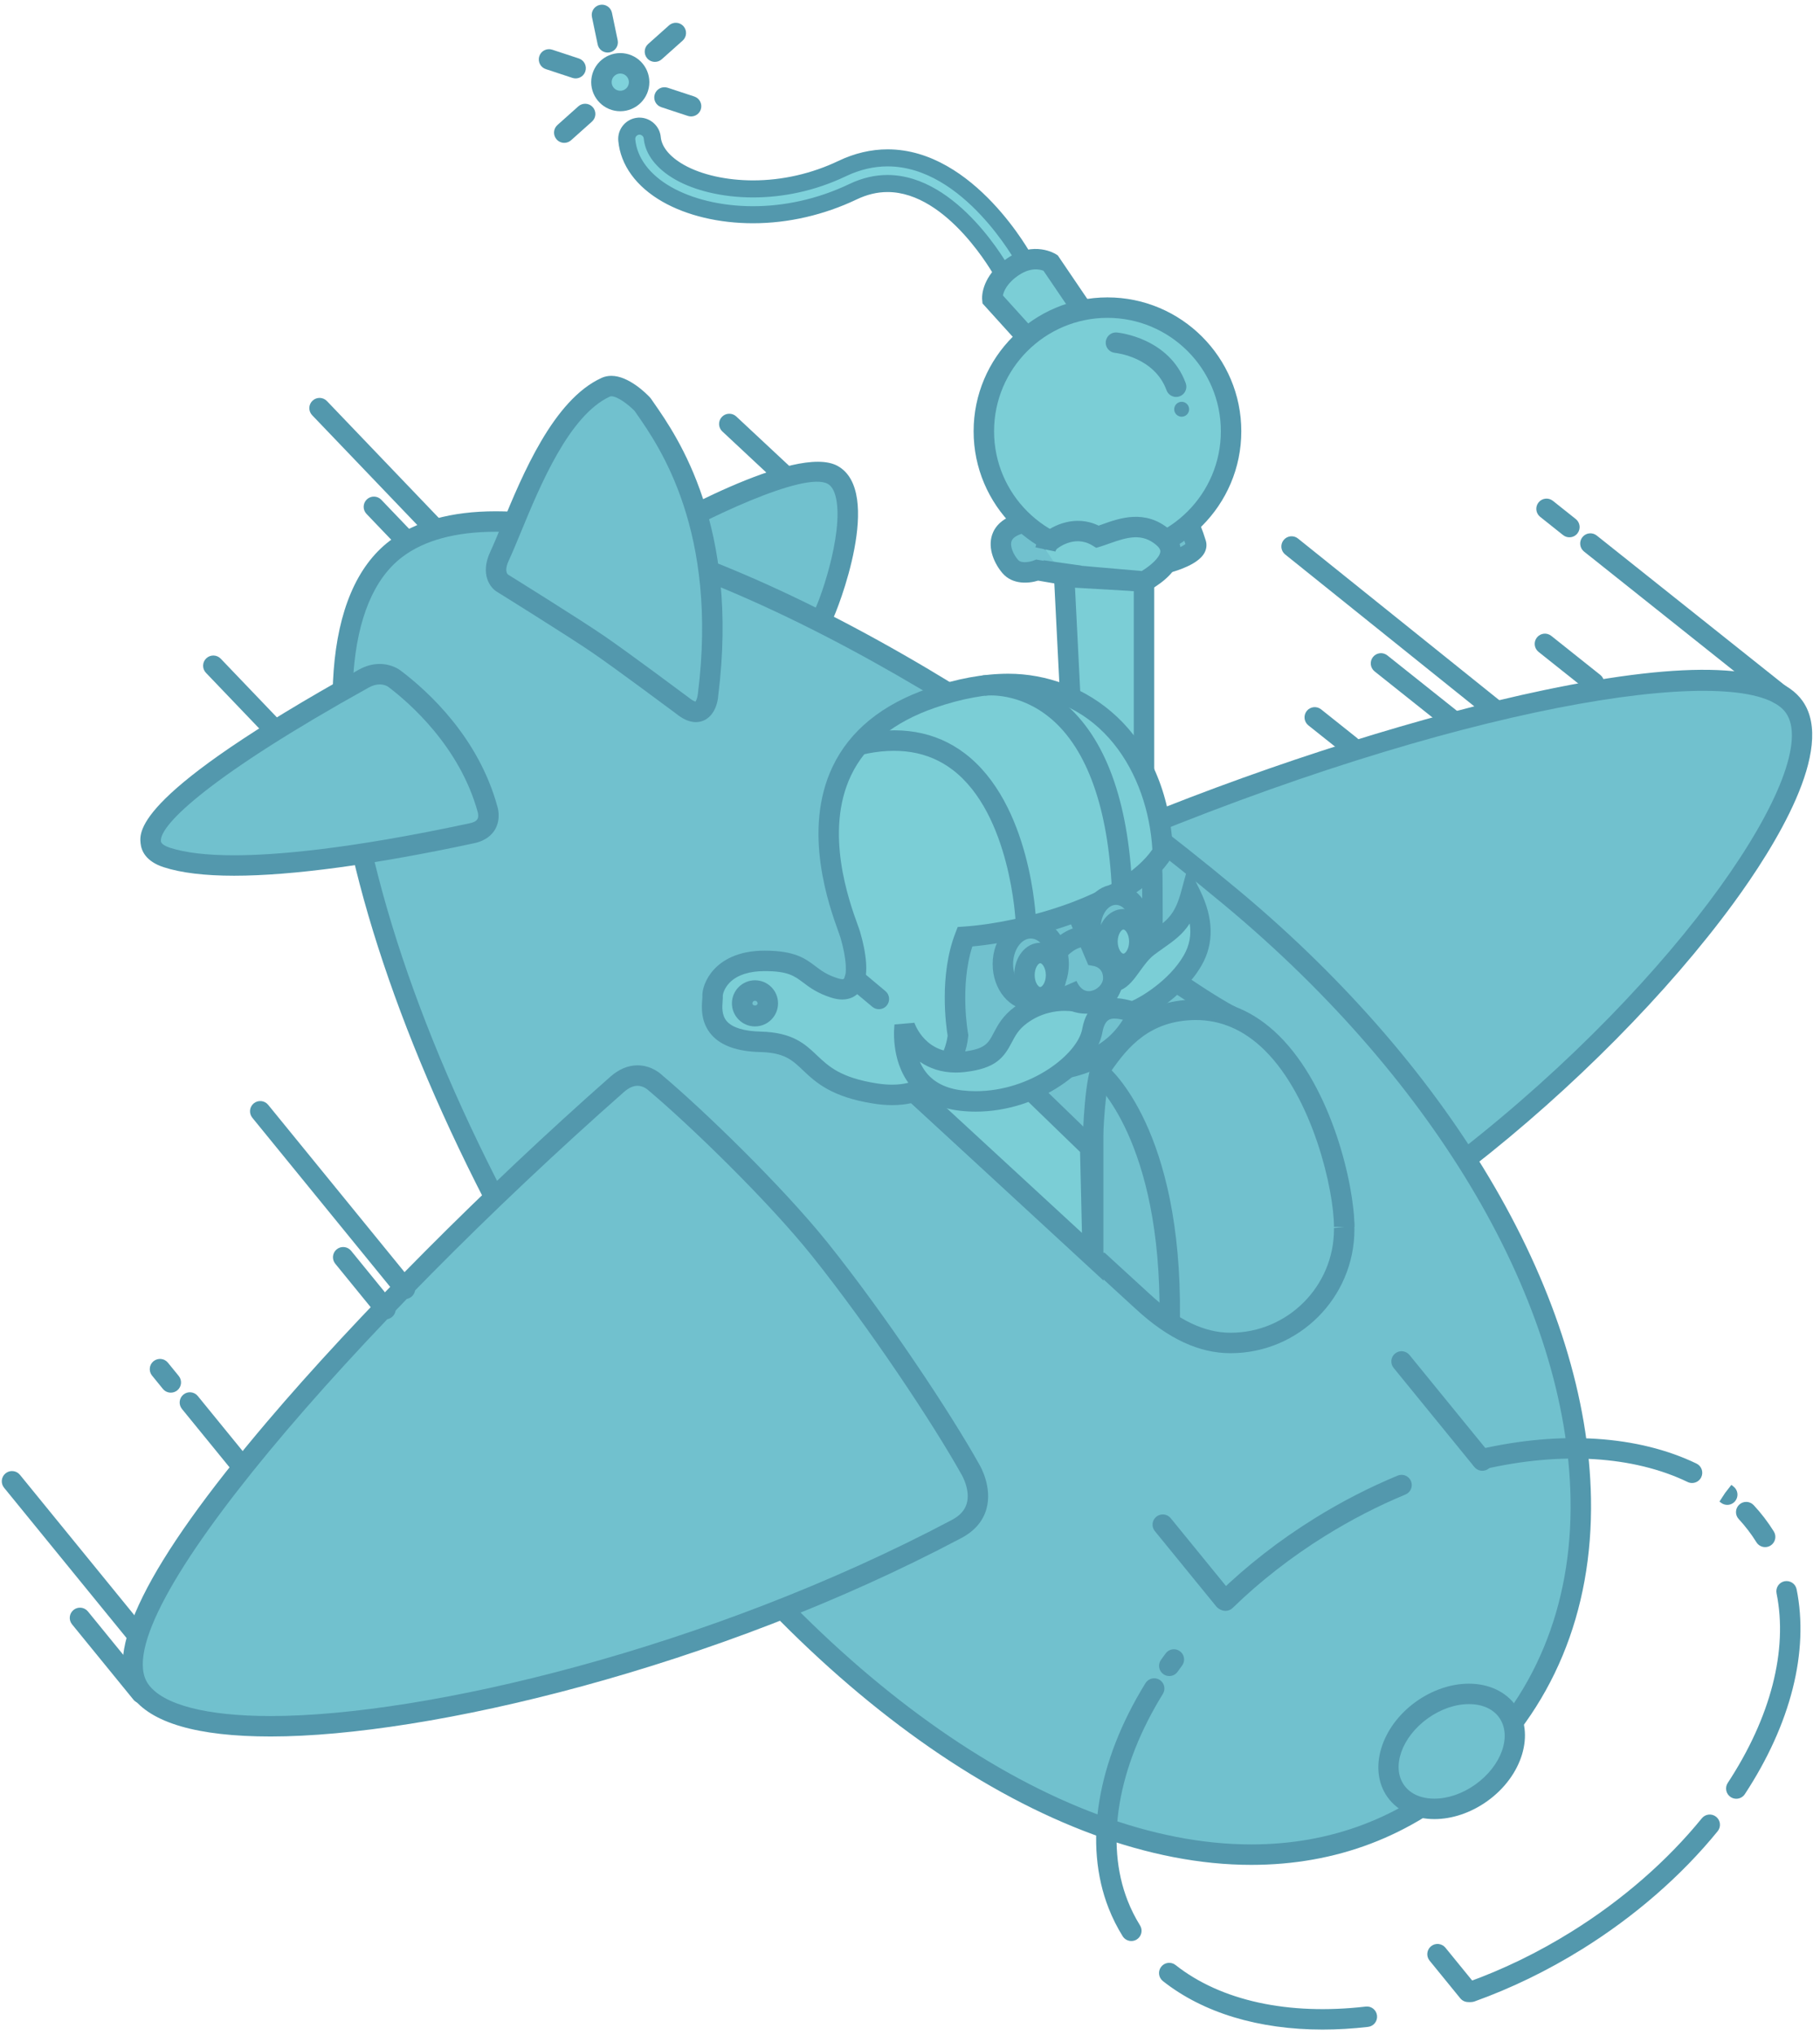 <?xml version="1.0" encoding="utf-8"?>
<!-- Generator: Adobe Illustrator 17.0.2, SVG Export Plug-In . SVG Version: 6.00 Build 0)  -->
<!DOCTYPE svg PUBLIC "-//W3C//DTD SVG 1.1//EN" "http://www.w3.org/Graphics/SVG/1.1/DTD/svg11.dtd">
<svg version="1.1" id="Calque_1" xmlns:sketch="http://www.bohemiancoding.com/sketch/ns"
	 xmlns="http://www.w3.org/2000/svg" xmlns:xlink="http://www.w3.org/1999/xlink" x="0px" y="0px" width="178px" height="199px"
	 viewBox="0 0 178 199" enable-background="new 0 0 178 199" xml:space="preserve">
<title>Imported Layers</title>
<desc>Created with Sketch.</desc>
<g id="Welcome" sketch:type="MSPage">
	<g id="Pricing" transform="translate(-905, -220)" sketch:type="MSArtboardGroup">
		<g id="Imported-Layers" transform="translate(906, 221)" sketch:type="MSLayerGroup">
			<path id="Fill-1" sketch:type="MSShapeGroup" fill="#7FD2DB" d="M98.119,26.305c-0.463,0-0.884-0.253-1.102-0.66
				c-0.046-0.084-4.795-8.699-11.221-8.699c-1.121,0-2.251,0.268-3.358,0.796c-3.09,1.476-6.476,2.257-9.793,2.257
				c-3.175,0-6.165-0.706-8.419-1.988c-2.341-1.331-3.734-3.218-3.925-5.312c-0.03-0.332,0.071-0.657,0.284-0.914
				c0.214-0.257,0.515-0.415,0.849-0.446l0.108-0.004c0.645,0,1.194,0.5,1.25,1.139c0.114,1.254,1.063,2.448,2.671,3.364
				c1.828,1.039,4.45,1.636,7.194,1.636c2.973,0,5.983-0.687,8.704-1.987c1.46-0.696,2.956-1.049,4.449-1.049
				c7.996,0,13.36,9.929,13.412,10.03c0.157,0.289,0.191,0.628,0.095,0.948c-0.098,0.32-0.312,0.584-0.607,0.741
				C98.53,26.253,98.325,26.305,98.119,26.305"/>
			<path id="Fill-2" sketch:type="MSShapeGroup" fill="#5398AD" d="M61.541,12.169c0.199,0,0.401,0.161,0.42,0.378
				c0.139,1.535,1.236,2.961,3.089,4.015c1.831,1.042,4.531,1.745,7.606,1.745c2.83,0,5.979-0.594,9.064-2.068
				c1.422-0.679,2.791-0.968,4.09-0.968c7.439-0.001,12.617,9.475,12.676,9.586c0.109,0.203,0.033,0.456-0.17,0.564
				c-0.063,0.034-0.13,0.05-0.197,0.05c-0.148,0-0.293-0.08-0.367-0.22c-0.058-0.107-5.008-9.139-11.956-9.139
				c-1.185,0-2.429,0.263-3.716,0.878c-3.232,1.543-6.494,2.175-9.435,2.175c-3.198,0-6.017-0.746-8.007-1.879
				c-2.096-1.192-3.342-2.848-3.507-4.663c-0.021-0.229,0.148-0.432,0.378-0.453C61.52,12.17,61.531,12.169,61.541,12.169
				 M61.541,10.502h-0.076l-0.109,0.008c-0.553,0.05-1.055,0.313-1.412,0.742c-0.356,0.428-0.524,0.97-0.473,1.525
				c0.216,2.372,1.759,4.489,4.343,5.959c2.377,1.352,5.514,2.096,8.832,2.096c3.44,0,6.951-0.809,10.153-2.337
				c0.993-0.475,2.001-0.715,2.998-0.715c5.912,0,10.445,8.183,10.49,8.267c0.359,0.67,1.063,1.092,1.833,1.092
				c0.343,0,0.685-0.087,0.988-0.249c0.488-0.262,0.847-0.701,1.008-1.235c0.161-0.533,0.103-1.097-0.16-1.587
				c-0.052-0.097-5.653-10.464-14.144-10.464c-1.619,0-3.237,0.38-4.808,1.13c-2.611,1.247-5.497,1.906-8.346,1.906
				c-2.604,0-5.076-0.556-6.781-1.526c-1.365-0.776-2.165-1.741-2.253-2.716C63.528,11.336,62.614,10.502,61.541,10.502"/>
			<path id="Fill-3" sketch:type="MSShapeGroup" fill="#7BCED6" d="M99.317,31.851l-3.262-3.603c0,0-0.168-1.721,2.064-3.194
				c2.051-1.355,3.619-0.348,3.619-0.348l3.138,4.622"/>
			<path fill="#5398AD" d="M98.576,32.522l-3.483-3.848l-0.032-0.329c-0.085-0.862,0.349-2.701,2.508-4.126
				c2.565-1.695,4.623-0.411,4.711-0.355l0.173,0.111l3.251,4.792l-1.654,1.123l-2.993-4.411c-0.34-0.136-1.225-0.357-2.386,0.409
				c-1.18,0.779-1.5,1.589-1.586,2.005l2.975,3.287L98.576,32.522z"/>
			<path id="Fill-5" sketch:type="MSShapeGroup" fill="#71C1CE" d="M99.169,50.108c-3.363,0.705-2.264,3.254-1.361,4.295
				c0.904,1.042,2.64,0.348,2.64,0.348l3.479,0.597"/>
			<path fill="#5398AD" d="M103.757,56.333l-3.225-0.553c-0.945,0.293-2.504,0.404-3.48-0.722c-0.76-0.877-1.481-2.391-1.018-3.768
				c0.256-0.76,0.973-1.751,2.93-2.162l0.41,1.957c-0.569,0.12-1.282,0.363-1.444,0.844c-0.172,0.508,0.198,1.316,0.634,1.818
				c0.358,0.415,1.299,0.16,1.513,0.074l0.262-0.104l3.757,0.644L103.757,56.333z"/>
			<path id="Fill-7" sketch:type="MSShapeGroup" fill="#71C1CE" d="M113.143,54.039c0,0,3.143-0.834,2.83-1.876
				c-0.313-1.042-0.7-1.894-0.7-1.894l-2.13,1.06L113.143,54.039L113.143,54.039z"/>
			<path fill="#5398AD" d="M112.144,55.339v-4.628l3.612-1.799l0.428,0.944c0.018,0.037,0.419,0.925,0.748,2.019
				c0.119,0.4,0.068,0.83-0.145,1.209c-0.605,1.083-2.57,1.704-3.387,1.921L112.144,55.339z M114.144,51.949v0.684
				c0.346-0.15,0.635-0.304,0.796-0.429c-0.063-0.197-0.129-0.385-0.19-0.556L114.144,51.949z"/>
			<path id="Fill-9" sketch:type="MSShapeGroup" fill="#71C1CE" d="M61.304,52.404c0,0,15.386-9.046,19.138-6.962
				c3.751,2.084-0.827,14.555-1.324,14.307"/>
			<path fill="#5398AD" d="M79.144,60.761c-0.186,0-0.35-0.056-0.474-0.118l0.895-1.789c-0.499-0.249-0.963,0.001-1.104,0.19
				c0.571-0.771,3.076-7.761,2.304-11.331c-0.154-0.714-0.427-1.185-0.81-1.397c-2.24-1.247-11.96,3.314-18.145,6.95l-1.014-1.724
				c2.652-1.559,16.082-9.226,20.13-6.974c4.502,2.501,0.052,14.008-0.596,15.235C79.934,60.558,79.498,60.761,79.144,60.761z"/>
			<path id="Fill-11" sketch:type="MSShapeGroup" fill="#71C1CE" d="M142.354,112.369c20.347-15.857,36.67-37.823,32.122-44.244
				c-5.037-7.111-38.348,1.421-63.7,11.754"/>
			<path fill="#5398AD" d="M142.968,113.158l-1.229-1.578c21.616-16.845,35.619-37.657,31.92-42.877
				c-3.552-5.013-29.517-1.345-62.507,12.103l-0.754-1.853c13.194-5.378,28.013-10.04,39.641-12.472
				c14.158-2.961,22.654-2.601,25.253,1.065c3.304,4.664-2.802,14.377-6.734,19.752C162.156,96.048,152.829,105.474,142.968,113.158
				z"/>
			<path id="Fill-13" sketch:type="MSShapeGroup" fill="#71C1CE" d="M60.685,138.25c24.986,36.148,60.18,53.415,81.756,34.119
				c21.576-19.295,10.803-57.407-22.969-85.56C85.631,58.597,49.769,43.5,37.717,52.69C25.664,61.88,34.921,100.978,60.685,138.25
				L60.685,138.25z"/>
			<path fill="#5398AD" d="M121.373,181.367c-0.001,0-0.003,0-0.004,0c-19.799-0.002-43.367-16.306-61.506-42.549
				C34.719,102.443,24.086,61.825,37.11,51.894C39.628,49.974,43.121,49,47.489,49c17.125,0,45.632,14.539,72.624,37.04
				c21.257,17.72,34.15,39.961,34.489,59.496c0.193,11.145-3.781,20.681-11.494,27.578
				C136.984,178.591,129.672,181.367,121.373,181.367z M47.489,51c-3.92,0-7.004,0.836-9.166,2.484
				c-5.522,4.21-6.374,15.584-2.335,31.204c4.28,16.558,13.343,35.377,25.521,52.993c17.771,25.71,40.708,41.684,59.861,41.686
				c0.001,0,0.003,0,0.004,0c7.793,0,14.656-2.605,20.401-7.743c7.268-6.499,11.012-15.508,10.828-26.054
				c-0.329-18.961-12.953-40.641-33.771-57.994C92.589,65.699,63.918,51,47.489,51z"/>
			<path id="Fill-15" sketch:type="MSShapeGroup" fill="#71C1CE" d="M92.553,148.526c-32.031,16.954-73.877,24.204-79.87,15.744
				c-5.722-8.077,25.416-40.479,46.676-59.229c2.071-1.826,3.707-0.176,3.707-0.176c3.717,3.124,11.598,10.662,16.132,16.329
				c5.576,6.97,11.829,16.343,14.734,21.551C93.932,142.745,96.238,146.575,92.553,148.526L92.553,148.526z"/>
			<path fill="#5398AD" d="M25.47,168.813c-7.162,0-11.739-1.334-13.603-3.966c-2.913-4.111,1.429-12.89,13.273-26.837
				c8.736-10.287,21.28-22.893,33.557-33.72c0.835-0.736,1.728-1.11,2.655-1.11c1.412,0,2.325,0.881,2.424,0.98
				c3.892,3.266,11.748,10.84,16.203,16.408c5.647,7.06,11.973,16.571,14.826,21.688c0.036,0.06,1.271,2.146,0.676,4.288
				c-0.338,1.215-1.166,2.178-2.461,2.863C68.954,162.148,40.822,168.813,25.47,168.813z M61.352,105.181
				c-0.425,0-0.873,0.205-1.332,0.61c-25.911,22.852-51.065,51.486-46.521,57.9c1.426,2.014,5.678,3.122,11.971,3.122
				c15.104,0,42.836-6.585,66.615-19.172c0.798-0.422,1.277-0.953,1.467-1.622c0.369-1.305-0.47-2.748-0.479-2.763
				c-2.828-5.071-9.074-14.46-14.655-21.438c-4.375-5.469-12.101-12.915-15.996-16.188
				C62.361,105.575,61.939,105.181,61.352,105.181z"/>
			<path id="Fill-17" sketch:type="MSShapeGroup" fill="#7BCED6" d="M110.885,91.078h-6.009l-1.794-35.666l7.802,0.45
				L110.885,91.078L110.885,91.078z"/>
			<path fill="#5398AD" d="M111.885,92.078h-7.96l-1.896-37.729l9.856,0.569V92.078z M105.827,90.078h4.058V56.806l-5.747-0.332
				L105.827,90.078z"/>
			<path id="Fill-19" sketch:type="MSShapeGroup" fill="#71C1CE" d="M34.579,65.361c-6.127,3.403-26.647,15.087-19.26,17.493
				c7.136,2.325,24.117-1.142,29.854-2.375c2.155-0.463,1.504-2.356,1.504-2.356c-1.808-6.6-6.763-10.99-9.127-12.772
				C37.55,65.351,36.313,64.398,34.579,65.361L34.579,65.361z"/>
			<path fill="#5398AD" d="M21.896,84.638L21.896,84.638c-2.873,0-5.189-0.281-6.886-0.833c-1.737-0.565-2.189-1.589-2.262-2.348
				c-0.116-1.201-0.468-4.854,21.347-16.97c0.665-0.369,1.349-0.557,2.035-0.557c1.181,0,1.948,0.564,2.031,0.629
				c2.742,2.067,7.633,6.553,9.481,13.3c0.024,0.063,0.381,1.182-0.208,2.227c-0.273,0.483-0.85,1.114-2.05,1.371
				C35.699,83.538,27.576,84.638,21.896,84.638z M36.129,65.93c-0.342,0-0.7,0.103-1.064,0.305
				c-15.256,8.473-20.484,13.392-20.327,15.03c0.03,0.313,0.571,0.534,0.891,0.639c1.497,0.487,3.605,0.735,6.267,0.735
				c3.864,0,11.003-0.544,23.067-3.137c0.258-0.056,0.593-0.168,0.725-0.393c0.132-0.226,0.071-0.571,0.039-0.674
				c-1.769-6.452-6.728-10.739-8.779-12.285C36.943,66.146,36.629,65.93,36.129,65.93z"/>
			<path id="Fill-21" sketch:type="MSShapeGroup" fill="#71C1CE" d="M58.25,36.865c-5.332,2.427-8.542,12.554-10.392,16.511
				c-0.928,1.985,0.316,2.673,0.316,2.673s6.921,4.302,9.343,5.96c2.343,1.604,8.193,5.971,8.193,5.971
				c2.324,1.902,2.541-1.068,2.541-1.068c2.138-17.031-4.503-25.57-6.411-28.362C61.841,38.55,59.657,36.225,58.25,36.865
				L58.25,36.865z"/>
			<path fill="#5398AD" d="M67.057,69.616L67.057,69.616c-0.623,0-1.271-0.282-1.979-0.862c-0.023-0.016-5.825-4.346-8.125-5.919
				c-2.375-1.627-9.237-5.894-9.306-5.937c-0.669-0.369-1.741-1.707-0.694-3.946c0.328-0.703,0.703-1.611,1.137-2.663
				c2.002-4.854,5.029-12.188,9.746-14.334c0.293-0.133,0.614-0.201,0.953-0.201c1.709,0,3.449,1.759,3.78,2.112l0.097,0.121
				l0.298,0.431c2.288,3.287,8.363,12.019,6.279,28.619C69.154,68.294,68.439,69.616,67.057,69.616z M67.057,67.616L67.057,67.616v1
				V67.616L67.057,67.616z M58.79,37.753c-0.052,0-0.093,0.007-0.125,0.021c-3.998,1.819-6.843,8.714-8.726,13.277
				c-0.443,1.074-0.826,2.002-1.174,2.747c-0.374,0.8-0.269,1.254-0.065,1.399c0.287,0.177,6.971,4.334,9.383,5.986
				c2.333,1.597,7.987,5.816,8.227,5.995c0.406,0.331,0.627,0.412,0.71,0.431c0.099-0.128,0.212-0.491,0.236-0.776
				c1.994-15.885-3.764-24.159-5.932-27.274l-0.259-0.375C60.485,38.589,59.401,37.753,58.79,37.753z"/>
			<path id="Fill-23" sketch:type="MSShapeGroup" fill="#71C1CE" d="M110.775,126.286c2.221,2.048,5.123,4.045,8.576,4.045
				c6.139,0,11.115-4.977,11.115-11.115c0-3.526-1.642-6.669-4.204-8.705L100.07,88.684l-17.089,12.135L110.775,126.286
				L110.775,126.286z"/>
			<path fill="#5398AD" d="M119.351,131.33c-3.083,0-6.109-1.41-9.253-4.31l-28.704-26.3l18.726-13.297l26.783,22.318
				c2.894,2.3,4.563,5.758,4.563,9.474C131.466,125.896,126.031,131.33,119.351,131.33z M84.569,100.917l26.882,24.631
				c2.759,2.546,5.343,3.782,7.899,3.782c5.577,0,10.115-4.538,10.115-10.115c0-3.103-1.395-5.99-3.826-7.922l-25.618-21.348
				L84.569,100.917z"/>
			<path id="Fill-25" sketch:type="MSShapeGroup" fill="#7BCED6" d="M99.81,105.586l5.813,5.629l0.25,10.683l-18.439-16.999
				l7.211-0.719L99.81,105.586L99.81,105.586z"/>
			<path fill="#5398AD" d="M106.928,124.231L85.12,104.125l9.609-0.958l5.592,1.521l6.293,6.093L106.928,124.231z M89.75,105.674
				l15.068,13.892l-0.186-7.917l-5.334-5.165l-4.738-1.289L89.75,105.674z"/>
			<path id="Fill-27" sketch:type="MSShapeGroup" fill="#71C1CE" d="M111.7,85.017c0,8.762,1.08,19.819-14.532,18.747
				c-8.742-0.599-15.262-10.103-15.262-18.865c0-8.763,5.167-15.748,13.929-15.748S111.7,76.254,111.7,85.017L111.7,85.017z"/>
			<path fill="#5398AD" d="M99.192,104.837c-0.667,0-1.371-0.025-2.093-0.074c-9.543-0.655-16.193-10.994-16.193-19.863
				c0-9.861,6.139-16.748,14.929-16.748c9.3,0,16.865,7.566,16.865,16.866c0,0.524,0.004,1.057,0.008,1.595
				c0.038,5.265,0.082,11.233-3.555,14.896C106.93,103.748,103.672,104.837,99.192,104.837z M95.835,70.151
				c-7.733,0-12.929,5.927-12.929,14.748c0,7.986,5.885,17.288,14.33,17.867c4.933,0.342,8.379-0.533,10.498-2.667
				c3.05-3.073,3.011-8.36,2.974-13.473c-0.004-0.543-0.008-1.081-0.008-1.61C110.7,76.82,104.031,70.151,95.835,70.151z"/>
			<path id="Fill-29" sketch:type="MSShapeGroup" fill="#71C1CE" d="M105.914,121.612v-11.5c0-1.269,0.322-6.05,0.905-6.895
				c1.751-2.534,4.195-5.406,9.039-5.468c10.638-0.134,14.606,16.147,14.606,21.223"/>
			<path fill="#5398AD" d="M106.914,121.612h-2v-11.5c0-0.059,0.148-6.11,1.082-7.463c1.992-2.881,4.72-5.834,9.851-5.899
				c3.051-0.029,5.831,1.148,8.239,3.525c5.215,5.149,7.379,14.719,7.379,18.698h-2c0-3.572-2.049-12.599-6.784-17.275
				c-2.014-1.988-4.304-2.973-6.809-2.948c-4.42,0.056-6.565,2.629-8.23,5.036c-0.356,0.644-0.728,4.749-0.728,6.326V121.612z"/>
			<path id="Fill-31" sketch:type="MSShapeGroup" fill="#7BCED6" d="M112.721,82.35c-3.097,4.919-13.237,7.84-19.35,8.257
				c-1.667,4.307-0.678,9.655-0.678,9.655s-0.574,6.84-8.077,5.677c-7.502-1.164-5.558-4.921-11.253-5.057
				c-5.697-0.136-4.614-3.749-4.669-4.443s0.779-3.474,5.086-3.474c4.306,0,3.751,1.667,6.807,2.64
				c3.057,0.972,2.098-3.4,1.57-5.203c-0.528-1.802-7.753-17.72,7.981-23.139C105.873,61.845,112.345,73.541,112.721,82.35
				L112.721,82.35z"/>
			<path fill="#5398AD" d="M86.256,107.072c-0.569,0-1.172-0.049-1.793-0.146c-4.175-0.647-5.711-2.106-6.945-3.277
				c-1.047-0.993-1.803-1.711-4.179-1.768c-2.192-0.053-3.78-0.607-4.719-1.65c-1.12-1.242-0.998-2.767-0.939-3.5
				c0.007-0.095,0.016-0.174,0.015-0.232c-0.053-0.664,0.277-1.77,1.139-2.702c0.772-0.836,2.256-1.832,4.945-1.832
				c2.96,0,3.986,0.775,4.978,1.525c0.567,0.429,1.103,0.834,2.133,1.162c0.59,0.187,0.621,0.083,0.653,0.041
				c0.296-0.395,0.272-1.899-0.346-4.011c-0.037-0.126-0.111-0.329-0.208-0.598c-0.879-2.437-3.557-9.85-0.55-16.132
				c1.675-3.5,4.829-6.069,9.375-7.634c2.763-0.952,5.391-1.434,7.809-1.434c7.396,0,15.588,5.452,16.099,17.424l0.014,0.312
				l-0.166,0.264c-3.222,5.118-13.08,8.084-19.472,8.669c-1.254,3.889-0.429,8.479-0.42,8.528l0.024,0.132l-0.012,0.134
				C93.493,102.672,91.688,107.071,86.256,107.072z M73.779,93.965c-1.502,0-2.68,0.385-3.404,1.114
				c-0.565,0.568-0.685,1.173-0.684,1.292c0.009,0.109,0.001,0.292-0.017,0.52c-0.044,0.557-0.112,1.399,0.431,2.001
				c0.549,0.609,1.684,0.951,3.282,0.989c3.146,0.075,4.346,1.215,5.507,2.316c1.14,1.082,2.318,2.2,5.875,2.752
				c0.52,0.081,1.02,0.122,1.487,0.122c4.565-0.001,5.324-4.023,5.426-4.782c-0.155-0.946-0.854-5.888,0.755-10.044l0.229-0.594
				l0.635-0.043c5.653-0.385,15.281-3.04,18.403-7.537c-0.434-7.377-4.982-15.189-14.084-15.189c-2.196,0-4.604,0.446-7.158,1.325
				c-4.02,1.385-6.786,3.607-8.221,6.607c-2.645,5.527-0.182,12.348,0.628,14.589c0.116,0.322,0.203,0.565,0.247,0.716
				c0.558,1.905,1.015,4.453,0.027,5.771c-0.418,0.558-1.03,0.852-1.77,0.852l0,0c-0.334,0-0.702-0.062-1.09-0.186
				c-1.357-0.432-2.12-1.009-2.733-1.473C76.69,94.436,76.068,93.965,73.779,93.965z"/>
			<path id="Fill-33" sketch:type="MSShapeGroup" fill="none" stroke="#5398AD" stroke-width="2" d="M0,0"/>
			<path id="Stroke-34" sketch:type="MSShapeGroup" fill="none" stroke="#5398AD" stroke-width="2" d="M0,0"/>
			<path id="Fill-35" sketch:type="MSShapeGroup" fill="#71C1CE" d="M102.537,93.28c0,1.936-1.221,3.504-2.728,3.504
				c-1.506,0-2.727-1.568-2.727-3.504c0-1.935,1.22-3.503,2.727-3.503C101.316,89.778,102.537,91.346,102.537,93.28L102.537,93.28z"
				/>
			<path fill="#5398AD" d="M99.81,97.784c-2.055,0-3.727-2.021-3.727-4.504c0-2.482,1.672-4.502,3.727-4.502
				c2.056,0,3.728,2.02,3.728,4.502C103.537,95.764,101.865,97.784,99.81,97.784z M99.81,90.778c-0.936,0-1.727,1.146-1.727,2.502
				c0,1.357,0.791,2.504,1.727,2.504c0.937,0,1.728-1.146,1.728-2.504C101.537,91.924,100.746,90.778,99.81,90.778z"/>
			<path id="Fill-37" sketch:type="MSShapeGroup" fill="#71C1CE" d="M110.614,89.671c0,1.756-1.109,3.181-2.477,3.181
				s-2.477-1.425-2.477-3.181c0-1.758,1.109-3.183,2.477-3.183S110.614,87.913,110.614,89.671L110.614,89.671z"/>
			<path fill="#5398AD" d="M108.138,93.852c-1.917,0-3.477-1.875-3.477-4.181s1.56-4.183,3.477-4.183s3.477,1.876,3.477,4.183
				C111.614,91.977,110.055,93.852,108.138,93.852z M108.138,87.488c-0.801,0-1.477,1-1.477,2.183c0,1.182,0.676,2.181,1.477,2.181
				s1.477-0.999,1.477-2.181C109.614,88.488,108.938,87.488,108.138,87.488z"/>
			<path id="Fill-39" sketch:type="MSShapeGroup" fill="#7BCED6" d="M106.422,96.926c-1.139,0.449-2.327,0-2.327,0
				s-2.703-0.554-5.263,1.344c-2.603,1.93-1.144,4.065-5.573,4.571c-4.53,0.517-5.783-3.527-5.783-3.527s-0.87,6.564,5.501,7.31
				c6.372,0.746,12.275-3.616,12.854-6.83c0.578-3.214,3.285-1.944,3.907-1.885c0.367,0.035,4.151-1.905,5.923-5.012
				c1.231-2.16,0.789-4.381-0.192-6.383c-0.85,3.118-2.175,3.534-4.185,5.056c-1.554,1.175-2.251,3.467-3.499,3.403
				C107.786,94.971,107.655,96.439,106.422,96.926L106.422,96.926z"/>
			<path fill="#5398AD" d="M94.431,107.707c-0.525,0-1.054-0.03-1.57-0.091c-2.12-0.248-3.762-1.103-4.879-2.538
				c-1.925-2.474-1.516-5.758-1.497-5.896l1.946-0.164c0.039,0.119,1.115,3.235,4.714,2.829c2.21-0.252,2.505-0.816,3.04-1.84
				c0.389-0.743,0.872-1.667,2.051-2.541c1.802-1.335,3.659-1.616,4.9-1.616c0.674,0,1.112,0.086,1.159,0.096l0.153,0.044l0,0
				c0,0,1.006,0.242,1.606,0.005c0.633-0.25,0.735-1.115,0.736-1.124l0.104-0.937l0.942,0.038c0.21-0.042,0.711-0.737,1.011-1.153
				c0.493-0.684,1.053-1.458,1.832-2.048c0.352-0.266,0.684-0.5,0.995-0.72c1.43-1.007,2.217-1.562,2.828-3.802l0.697-2.556
				l1.166,2.379c1.328,2.713,1.383,5.175,0.162,7.317c-1.875,3.29-5.875,5.518-6.781,5.518l-0.104-0.005
				c-0.127-0.012-0.317-0.054-0.55-0.113c-0.312-0.08-0.701-0.179-1.071-0.179c-0.36,0-0.964,0-1.208,1.358
				C106.171,103.548,100.621,107.707,94.431,107.707z M88.96,102.827c0.154,0.357,0.354,0.708,0.607,1.033
				c0.776,0.991,1.962,1.587,3.525,1.77c0.439,0.052,0.89,0.077,1.338,0.077c5.406,0,9.974-3.639,10.415-6.092
				c0.11-0.61,0.288-1.099,0.509-1.49c-0.75,0.02-1.276-0.152-1.508-0.227c-0.101-0.015-0.355-0.047-0.711-0.047
				c-0.939,0-2.346,0.212-3.709,1.223c-0.811,0.601-1.131,1.212-1.47,1.86c-0.774,1.48-1.557,2.555-4.586,2.899
				c-0.312,0.036-0.609,0.053-0.895,0.053l0,0C91.027,103.886,89.864,103.448,88.96,102.827z M108.246,96.617
				c0.533,0.028,1.012,0.151,1.343,0.235c0.042,0.01,0.081,0.021,0.117,0.03c0.78-0.315,3.663-1.987,5.085-4.483
				c0.544-0.954,0.732-1.964,0.564-3.088c-0.712,1.095-1.579,1.706-2.528,2.375c-0.294,0.208-0.607,0.428-0.939,0.679
				c-0.541,0.409-0.986,1.026-1.417,1.624c-0.536,0.743-1.087,1.506-1.852,1.826C108.533,96.075,108.412,96.351,108.246,96.617z"/>
			<path id="Fill-41" sketch:type="MSShapeGroup" fill="#71C1CE" d="M104.295,88.12l1.849,4.359c0,0,1.827,0.318,1.734,2.284
				c-0.093,1.966-3.269,3.412-4.512,0.564"/>
			<path fill="#5398AD" d="M105.498,97.923c-1.094,0-2.339-0.568-3.05-2.196l1.834-0.8c0.228,0.523,0.658,1.117,1.421,0.978
				c0.612-0.113,1.15-0.657,1.175-1.188c0.051-1.054-0.808-1.234-0.906-1.251l-0.536-0.094l-2.062-4.86l1.842-0.781l1.665,3.927
				c0.932,0.368,2.083,1.307,1.995,3.154c-0.068,1.461-1.276,2.777-2.81,3.06C105.884,97.905,105.693,97.923,105.498,97.923z"/>
			<path id="Fill-43" sketch:type="MSShapeGroup" fill="#7BCED6" d="M102.285,94.359c0,1.195-0.692,2.165-1.546,2.165
				s-1.545-0.969-1.545-2.165s0.692-2.166,1.545-2.166C101.593,92.193,102.285,93.163,102.285,94.359L102.285,94.359z"/>
			<path fill="#5398AD" d="M100.738,97.524c-1.427,0-2.545-1.39-2.545-3.165s1.118-3.166,2.545-3.166
				c1.428,0,2.547,1.391,2.547,3.166S102.166,97.524,100.738,97.524z M100.738,93.193c-0.188,0-0.545,0.454-0.545,1.166
				s0.357,1.165,0.545,1.165s0.547-0.454,0.547-1.165S100.926,93.193,100.738,93.193z"/>
			<path id="Fill-45" sketch:type="MSShapeGroup" fill="#7BCED6" d="M110.429,91.078c0,1.205-0.698,2.182-1.558,2.182
				c-0.861,0-1.558-0.977-1.558-2.182s0.697-2.182,1.558-2.182C109.731,88.896,110.429,89.873,110.429,91.078L110.429,91.078z"/>
			<path fill="#5398AD" d="M108.871,94.26c-1.435,0-2.558-1.398-2.558-3.182c0-1.785,1.123-3.183,2.558-3.183
				s2.558,1.398,2.558,3.183C111.429,92.862,110.306,94.26,108.871,94.26z M108.871,89.896c-0.191,0-0.558,0.46-0.558,1.183
				c0,0.722,0.366,1.182,0.558,1.182s0.558-0.46,0.558-1.182C109.429,90.356,109.062,89.896,108.871,89.896z"/>
			<path id="Fill-47" sketch:type="MSShapeGroup" fill="#71C1CE" d="M102.537,91.915c-0.001,0,1.396-1.663,3.086-1.25"/>
			<path fill="#5398AD" d="M103.303,92.559l-0.756-0.648l-0.01,0.004l-0.775-0.632c0.018-0.021,1.781-2.155,4.099-1.59l-0.475,1.943
				C104.348,91.378,103.312,92.547,103.303,92.559z"/>
			<path id="Fill-49" sketch:type="MSShapeGroup" fill="#71C1CE" d="M114.028,95.005c0,0,3.489,2.406,5.403,3.372"/>
			<path fill="#5398AD" d="M118.981,99.27c-1.954-0.985-5.376-3.342-5.521-3.441l1.135-1.646c0.035,0.024,3.455,2.378,5.286,3.303
				L118.981,99.27z"/>
			<path id="Fill-51" sketch:type="MSShapeGroup" fill="#7BCED6" d="M119.403,41.174c0,6.676-5.412,12.09-12.09,12.09
				s-12.09-5.413-12.09-12.09s5.413-12.09,12.09-12.09S119.403,34.496,119.403,41.174L119.403,41.174z"/>
			<path fill="#5398AD" d="M107.313,54.263c-7.219,0-13.091-5.872-13.091-13.09s5.872-13.09,13.091-13.09
				c7.217,0,13.089,5.872,13.089,13.09S114.53,54.263,107.313,54.263z M107.313,30.083c-6.115,0-11.091,4.975-11.091,11.09
				s4.976,11.09,11.091,11.09c6.114,0,11.089-4.975,11.089-11.09S113.428,30.083,107.313,30.083z"/>
			<path id="Fill-53" sketch:type="MSShapeGroup" fill="#7BCED6" d="M102.894,55.17l7.991,0.692c0,0,4.299-2.26,1.836-4.337
				c-2.27-1.915-4.771-0.526-6.369-0.04c-2.426-1.485-4.653,0.446-4.653,0.446s-0.348,0.301-0.453,0.797"/>
			<path fill="#5398AD" d="M111.091,56.884l-8.282-0.717l0.172-1.992l7.683,0.665c0.771-0.461,1.752-1.275,1.816-1.875
				c0.008-0.076,0.033-0.307-0.403-0.675c-1.378-1.16-2.774-0.787-4.597-0.133c-0.299,0.107-0.579,0.208-0.837,0.286l-0.43,0.13
				l-0.383-0.234c-1.779-1.09-3.459,0.333-3.476,0.349c-0.015,0.016-0.104,0.124-0.13,0.248l-1.957-0.412
				c0.166-0.787,0.678-1.261,0.778-1.348c0.903-0.783,3.13-1.881,5.404-0.774c0.114-0.04,0.231-0.083,0.354-0.126
				c1.67-0.6,4.197-1.507,6.562,0.487c1.034,0.873,1.17,1.798,1.103,2.421c-0.212,1.945-2.634,3.312-3.118,3.566L111.091,56.884z"/>
			<path id="Fill-55" sketch:type="MSShapeGroup" fill="none" stroke="#5398AD" stroke-width="2" d="M0,0"/>
			<path id="Stroke-56" sketch:type="MSShapeGroup" fill="none" stroke="#5398AD" stroke-width="2" d="M0,0"/>
			<path id="Fill-57" sketch:type="MSShapeGroup" fill="#71C1CE" d="M100.882,54.825l3.708,0.523"/>
			
				<rect x="100.863" y="54.083" transform="matrix(-0.99 -0.14 0.14 -0.99 196.783 123.959)" fill="#5398AD" width="3.745" height="2"/>
			<path id="Fill-59" sketch:type="MSShapeGroup" fill="#7FD2DB" d="M61.507,7.035c0,1.018-0.825,1.843-1.844,1.843
				c-1.018,0-1.843-0.825-1.843-1.843c0-1.019,0.825-1.844,1.843-1.844C60.682,5.191,61.507,6.016,61.507,7.035L61.507,7.035z"/>
			<path fill="#5398AD" d="M59.664,9.878c-1.568,0-2.843-1.275-2.843-2.843s1.275-2.844,2.843-2.844s2.844,1.276,2.844,2.844
				S61.231,9.878,59.664,9.878z M59.664,6.191c-0.465,0-0.843,0.378-0.843,0.844c0,0.465,0.378,0.843,0.843,0.843
				s0.844-0.378,0.844-0.843C60.507,6.569,60.129,6.191,59.664,6.191z"/>
			<path id="Fill-61" sketch:type="MSShapeGroup" fill="#71C1CE" d="M58.43,3.139l-0.559-2.682"/>
			<path fill="#5398AD" d="M58.43,4.139c-0.464,0-0.88-0.324-0.978-0.796l-0.559-2.682c-0.113-0.541,0.234-1.07,0.775-1.183
				s1.07,0.235,1.183,0.775l0.559,2.682c0.113,0.541-0.234,1.07-0.775,1.183C58.566,4.132,58.497,4.139,58.43,4.139z"/>
			<path id="Fill-63" sketch:type="MSShapeGroup" fill="#71C1CE" d="M55.297,5.668L52.695,4.81"/>
			<path fill="#5398AD" d="M55.297,6.668c-0.104,0-0.209-0.017-0.313-0.051l-2.602-0.858c-0.525-0.173-0.81-0.738-0.637-1.263
				s0.735-0.81,1.263-0.637l2.602,0.858c0.525,0.173,0.81,0.738,0.637,1.263C56.108,6.401,55.717,6.668,55.297,6.668z"/>
			<path id="Fill-65" sketch:type="MSShapeGroup" fill="#71C1CE" d="M56.23,10.146l-2.043,1.825"/>
			<path fill="#5398AD" d="M54.187,12.97c-0.275,0-0.549-0.113-0.747-0.334c-0.368-0.412-0.332-1.044,0.08-1.412l2.043-1.825
				c0.413-0.367,1.044-0.332,1.412,0.08s0.332,1.044-0.08,1.412l-2.043,1.825C54.662,12.886,54.424,12.97,54.187,12.97z"/>
			<path id="Fill-67" sketch:type="MSShapeGroup" fill="#71C1CE" d="M63.987,8.53l2.602,0.857"/>
			<path fill="#5398AD" d="M66.589,10.388c-0.104,0-0.209-0.017-0.313-0.051L63.674,9.48c-0.524-0.173-0.81-0.738-0.637-1.263
				c0.173-0.524,0.737-0.81,1.263-0.637l2.602,0.857c0.524,0.173,0.81,0.738,0.637,1.263C67.4,10.121,67.009,10.388,66.589,10.388z"
				/>
			<path id="Fill-69" sketch:type="MSShapeGroup" fill="#71C1CE" d="M63.054,4.051l2.043-1.824"/>
			<path fill="#5398AD" d="M63.055,5.051c-0.275,0-0.549-0.113-0.747-0.334c-0.368-0.412-0.332-1.044,0.08-1.412l2.043-1.824
				c0.412-0.369,1.043-0.332,1.412,0.08c0.368,0.412,0.332,1.044-0.08,1.412L63.72,4.797C63.529,4.967,63.292,5.051,63.055,5.051z"
				/>
			<path id="Fill-71" sketch:type="MSShapeGroup" fill="#71C1CE" d="M146.434,166.379c1.597,2.242,0.448,5.8-2.568,7.949
				c-3.015,2.148-6.755,2.073-8.352-0.168c-1.597-2.242-0.447-5.8,2.568-7.949C141.098,164.062,144.837,164.137,146.434,166.379
				L146.434,166.379z"/>
			<path fill="#5398AD" d="M139.284,176.891c-1.939,0-3.61-0.784-4.584-2.151c-1.914-2.686-0.658-6.877,2.802-9.344
				c1.584-1.128,3.417-1.748,5.162-1.748c1.939,0,3.61,0.784,4.585,2.151c1.914,2.687,0.657,6.878-2.803,9.344
				C142.863,176.271,141.03,176.891,139.284,176.891z M142.664,165.647c-1.333,0-2.754,0.489-4.002,1.377
				c-2.561,1.826-3.607,4.767-2.333,6.555c0.603,0.846,1.652,1.312,2.955,1.312c1.333,0,2.755-0.489,4.002-1.377
				c2.562-1.825,3.608-4.766,2.334-6.555C145.018,166.113,143.968,165.647,142.664,165.647z"/>
			<path fill="#5398AD" d="M114.028,37.818c-0.407,0-0.791-0.251-0.939-0.657c-1.184-3.233-4.891-3.64-5.048-3.656
				c-0.548-0.055-0.95-0.543-0.896-1.091c0.053-0.548,0.546-0.95,1.086-0.899c0.208,0.02,5.113,0.527,6.737,4.959
				c0.189,0.519-0.077,1.093-0.596,1.283C114.259,37.798,114.143,37.818,114.028,37.818z"/>
			<path id="Fill-74" sketch:type="MSShapeGroup" fill="#5398AD" d="M115.299,39.022c0-0.403-0.327-0.729-0.729-0.729
				c-0.403,0-0.73,0.327-0.73,0.729c0,0.403,0.327,0.729,0.73,0.729C114.972,39.751,115.299,39.425,115.299,39.022"/>
			<path fill="#5398AD" d="M98.337,89.244c-0.004-0.106-0.48-10.64-6.185-14.975c-2.369-1.8-5.378-2.287-8.941-1.445l-0.46-1.946
				c4.175-0.988,7.747-0.38,10.617,1.803c6.455,4.911,6.949,16.016,6.967,16.486L98.337,89.244z M107.744,86.022
				c-0.36-7.976-2.424-13.769-5.969-16.753c-3.115-2.621-6.288-2.253-6.422-2.236l-0.267-1.982c0.166-0.022,4.121-0.524,7.928,2.647
				c4.071,3.392,6.335,9.526,6.728,18.234L107.744,86.022z"/>
			<path id="Fill-76" sketch:type="MSShapeGroup" fill="#71C1CE" d="M74.095,97.118c0,0.694-0.562,1.255-1.255,1.255
				c-0.694,0-1.256-0.562-1.256-1.255c0-0.694,0.562-1.256,1.256-1.256C73.533,95.862,74.095,96.424,74.095,97.118L74.095,97.118z"
				/>
			<path fill="#5398AD" d="M72.84,99.374c-1.244,0-2.256-1.012-2.256-2.256c0-1.244,1.012-2.256,2.256-2.256
				c1.244,0,2.255,1.012,2.255,2.256C75.095,98.362,74.083,99.374,72.84,99.374z M72.84,96.862c-0.141,0-0.256,0.115-0.256,0.256
				c0,0.281,0.512,0.282,0.512,0C73.095,96.977,72.98,96.862,72.84,96.862z"/>
			<path id="Fill-78" sketch:type="MSShapeGroup" fill="#71C1CE" d="M82.602,94.719l2.355,1.971"/>
			<path fill="#5398AD" d="M84.957,97.69c-0.227,0-0.454-0.077-0.642-0.233l-2.355-1.971c-0.423-0.354-0.479-0.985-0.125-1.409
				c0.354-0.423,0.984-0.479,1.409-0.125l2.355,1.971c0.423,0.354,0.479,0.985,0.125,1.409C85.526,97.568,85.242,97.69,84.957,97.69
				z"/>
			<path fill="#5398AD" d="M128.353,197.473c-6.244,0-11.686-1.634-15.619-4.743c-0.434-0.342-0.507-0.971-0.164-1.404
				c0.342-0.433,0.97-0.507,1.404-0.164c4.424,3.496,11.03,4.939,18.594,4.062c0.552-0.067,1.045,0.329,1.108,0.878
				s-0.329,1.045-0.878,1.108C131.279,197.385,129.795,197.473,128.353,197.473z M142.874,194.783c-0.41,0-0.795-0.254-0.941-0.662
				c-0.187-0.52,0.084-1.093,0.604-1.279c3.468-1.244,6.878-2.902,10.137-4.928c4.945-3.073,9.36-6.911,12.767-11.1
				c0.348-0.428,0.978-0.494,1.406-0.145c0.429,0.348,0.493,0.978,0.145,1.406c-3.544,4.358-8.13,8.348-13.262,11.537
				c-3.378,2.1-6.917,3.819-10.517,5.111C143.101,194.765,142.986,194.783,142.874,194.783z M109.648,188.814
				c-0.335,0-0.661-0.168-0.851-0.473c-0.535-0.862-0.995-1.778-1.367-2.724c-2.475-6.293-1.162-14.319,3.602-22.023
				c0.291-0.469,0.906-0.614,1.377-0.324c0.47,0.29,0.614,0.907,0.324,1.377c-4.429,7.162-5.683,14.538-3.441,20.238
				c0.328,0.834,0.733,1.642,1.205,2.401c0.291,0.469,0.147,1.086-0.322,1.377C110.011,188.766,109.828,188.814,109.648,188.814z
				 M168.813,174.901c-0.188,0-0.379-0.053-0.548-0.164c-0.462-0.303-0.59-0.923-0.287-1.385c4.204-6.404,5.899-12.988,4.772-18.54
				c-0.109-0.542,0.24-1.069,0.781-1.18c0.549-0.103,1.069,0.241,1.18,0.781c1.231,6.073-0.565,13.188-5.062,20.036
				C169.458,174.742,169.139,174.901,168.813,174.901z M113.357,162.902c-0.2,0-0.401-0.06-0.577-0.185
				c-0.451-0.319-0.557-0.943-0.237-1.394c0.151-0.214,0.306-0.425,0.462-0.637c0.326-0.442,0.954-0.539,1.398-0.209
				c0.444,0.328,0.538,0.954,0.209,1.398c-0.148,0.2-0.295,0.401-0.438,0.604C113.979,162.756,113.671,162.902,113.357,162.902z
				 M118.854,156.528c-0.261,0-0.521-0.102-0.717-0.303c-0.385-0.396-0.376-1.029,0.02-1.414c2.792-2.716,5.953-5.178,9.395-7.318
				c2.623-1.63,5.361-3.04,8.139-4.191c0.508-0.211,1.096,0.03,1.307,0.541c0.212,0.51-0.03,1.095-0.541,1.307
				c-2.677,1.109-5.317,2.47-7.848,4.043c-3.32,2.064-6.367,4.438-9.057,7.053C119.357,156.435,119.105,156.528,118.854,156.528z
				 M171.635,150.293c-0.334,0-0.661-0.167-0.851-0.472c-0.502-0.809-1.086-1.572-1.733-2.27c-0.376-0.404-0.353-1.037,0.052-1.413
				s1.037-0.353,1.413,0.052c0.735,0.791,1.397,1.657,1.968,2.574c0.291,0.469,0.147,1.086-0.321,1.378
				C171.997,150.244,171.815,150.293,171.635,150.293z M167.928,146.162c-0.217,0-0.436-0.07-0.62-0.216l-0.139-0.108l0.548-0.841
				l0.614-0.789l0.219,0.17c0.433,0.343,0.506,0.972,0.163,1.405C168.516,146.032,168.223,146.162,167.928,146.162z
				 M164.485,144.024c-0.146,0-0.293-0.031-0.434-0.1c-5.279-2.543-12.357-2.985-19.931-1.243c-0.542,0.126-1.075-0.212-1.199-0.75
				s0.212-1.075,0.75-1.199c8.014-1.844,15.56-1.351,21.249,1.392c0.497,0.239,0.706,0.837,0.466,1.335
				C165.215,143.816,164.857,144.024,164.485,144.024z"/>
			<path fill="#5398AD" d="M142.593,194.783c-0.291,0-0.578-0.126-0.776-0.368l-3.001-3.683c-0.349-0.429-0.284-1.059,0.144-1.407
				c0.43-0.35,1.059-0.282,1.407,0.144l3.001,3.683c0.349,0.429,0.284,1.059-0.144,1.407
				C143.038,194.71,142.814,194.783,142.593,194.783z M12.825,165.578c-0.29,0-0.578-0.126-0.776-0.368l-6.002-7.364
				c-0.349-0.428-0.285-1.058,0.144-1.407s1.058-0.283,1.407,0.144l6.002,7.364c0.349,0.428,0.285,1.058-0.144,1.407
				C13.271,165.505,13.047,165.578,12.825,165.578z M12.409,159.866c-0.29,0-0.578-0.126-0.775-0.368l-12.235-15.011
				c-0.349-0.428-0.285-1.058,0.144-1.407c0.428-0.349,1.059-0.284,1.407,0.144l12.235,15.011c0.349,0.428,0.285,1.058-0.144,1.407
				C12.855,159.793,12.631,159.866,12.409,159.866z M118.725,156.459c-0.291,0-0.578-0.126-0.776-0.368l-6.003-7.364
				c-0.349-0.428-0.284-1.058,0.144-1.407c0.43-0.349,1.059-0.282,1.407,0.144l6.003,7.364c0.349,0.428,0.284,1.058-0.144,1.407
				C119.17,156.386,118.946,156.459,118.725,156.459z M22.653,143.385c-0.29,0-0.578-0.126-0.775-0.368l-5.082-6.234
				c-0.349-0.428-0.285-1.058,0.143-1.407c0.429-0.349,1.059-0.284,1.407,0.144l5.082,6.234c0.349,0.428,0.285,1.058-0.143,1.407
				C23.099,143.312,22.875,143.385,22.653,143.385z M143.977,142.829c-0.291,0-0.578-0.126-0.776-0.368l-7.902-9.694
				c-0.349-0.428-0.284-1.058,0.144-1.407c0.43-0.35,1.059-0.282,1.407,0.144l7.902,9.694c0.349,0.428,0.284,1.058-0.144,1.407
				C144.422,142.756,144.198,142.829,143.977,142.829z M15.706,135.189c-0.29,0-0.578-0.126-0.776-0.368l-1.059-1.3
				c-0.349-0.429-0.284-1.059,0.144-1.407c0.429-0.349,1.058-0.284,1.407,0.144l1.059,1.3c0.349,0.429,0.284,1.059-0.144,1.407
				C16.151,135.116,15.928,135.189,15.706,135.189z M36.699,128.02c-0.29,0-0.578-0.126-0.775-0.368l-4.135-5.073
				c-0.349-0.428-0.285-1.058,0.143-1.407c0.429-0.348,1.059-0.284,1.407,0.144l4.135,5.073c0.349,0.428,0.285,1.058-0.143,1.407
				C37.145,127.946,36.921,128.02,36.699,128.02z M38.607,126.038c-0.29,0-0.578-0.126-0.775-0.368l-14.155-17.366
				c-0.349-0.428-0.285-1.058,0.143-1.407c0.429-0.348,1.059-0.284,1.407,0.144l14.155,17.366c0.349,0.428,0.285,1.058-0.143,1.407
				C39.053,125.965,38.83,126.038,38.607,126.038z M131.106,72.958c-0.218,0-0.438-0.071-0.622-0.218l-3.523-2.807
				c-0.432-0.344-0.503-0.973-0.159-1.405c0.343-0.432,0.972-0.503,1.405-0.159l3.523,2.807c0.432,0.344,0.503,0.973,0.159,1.405
				C131.692,72.829,131.4,72.958,131.106,72.958z M25.464,70.954c-0.263,0-0.526-0.104-0.723-0.309l-5.599-5.85
				c-0.382-0.399-0.368-1.032,0.031-1.414c0.399-0.381,1.031-0.367,1.414,0.031l5.599,5.85c0.382,0.399,0.368,1.032-0.031,1.414
				C25.961,70.862,25.712,70.954,25.464,70.954z M140.945,70.355c-0.218,0-0.438-0.071-0.622-0.218l-6.884-5.481
				c-0.432-0.344-0.503-0.973-0.159-1.405c0.343-0.432,0.972-0.504,1.405-0.159l6.884,5.481c0.432,0.344,0.503,0.973,0.159,1.405
				C141.531,70.227,141.239,70.355,140.945,70.355z M145.171,69.384c-0.22,0-0.44-0.072-0.625-0.22l-19.853-15.942
				c-0.431-0.346-0.5-0.975-0.153-1.406c0.346-0.43,0.975-0.5,1.405-0.154l19.853,15.942c0.431,0.346,0.5,0.975,0.153,1.406
				C145.754,69.256,145.464,69.384,145.171,69.384z M173.011,67.86c-0.218,0-0.438-0.071-0.622-0.218l-18.468-14.706
				c-0.432-0.344-0.503-0.973-0.159-1.405c0.343-0.431,0.971-0.504,1.405-0.159l18.468,14.706c0.432,0.344,0.503,0.973,0.159,1.405
				C173.597,67.731,173.306,67.86,173.011,67.86z M154.888,66.782c-0.218,0-0.438-0.071-0.622-0.218l-4.793-3.817
				c-0.432-0.344-0.503-0.973-0.159-1.405c0.343-0.432,0.972-0.504,1.405-0.159L155.512,65c0.432,0.344,0.503,0.973,0.159,1.405
				C155.474,66.653,155.182,66.782,154.888,66.782z M38.28,52.396c-0.263,0-0.526-0.104-0.723-0.309l-2.712-2.833
				c-0.382-0.399-0.368-1.032,0.031-1.414c0.399-0.381,1.031-0.367,1.414,0.031l2.712,2.833c0.382,0.399,0.368,1.032-0.031,1.414
				C38.778,52.304,38.529,52.396,38.28,52.396z M41.407,51.564c-0.263,0-0.526-0.104-0.722-0.309L29.53,39.604
				c-0.382-0.399-0.368-1.032,0.031-1.414s1.032-0.368,1.414,0.031l11.154,11.652c0.382,0.399,0.368,1.032-0.031,1.414
				C41.904,51.472,41.655,51.564,41.407,51.564z M152.491,51.542c-0.218,0-0.438-0.071-0.622-0.218l-2.238-1.782
				c-0.432-0.344-0.503-0.973-0.159-1.405c0.343-0.432,0.97-0.504,1.405-0.159l2.238,1.782c0.432,0.344,0.503,0.973,0.159,1.405
				C153.077,51.413,152.786,51.542,152.491,51.542z M75.769,46.541c-0.245,0-0.49-0.089-0.683-0.269l-5.442-5.082
				c-0.403-0.377-0.425-1.01-0.048-1.414c0.377-0.404,1.01-0.425,1.414-0.048l5.442,5.082c0.403,0.377,0.425,1.01,0.048,1.414
				C76.303,46.434,76.036,46.541,75.769,46.541z"/>
			<path id="Fill-83" sketch:type="MSShapeGroup" fill="#71C1CE" d="M106.612,103.992c0,0,6.999,5.694,6.791,23.872"/>
			<path fill="#5398AD" d="M113.403,128.864c-0.004,0-0.008,0-0.012,0c-0.552-0.007-0.994-0.459-0.988-1.012
				c0.198-17.364-6.36-23.033-6.427-23.089c-0.423-0.352-0.483-0.98-0.134-1.405c0.352-0.425,0.977-0.487,1.4-0.142
				c0.302,0.245,7.37,6.211,7.16,24.659C114.397,128.424,113.95,128.864,113.403,128.864z"/>
		</g>
	</g>
</g>
</svg>
